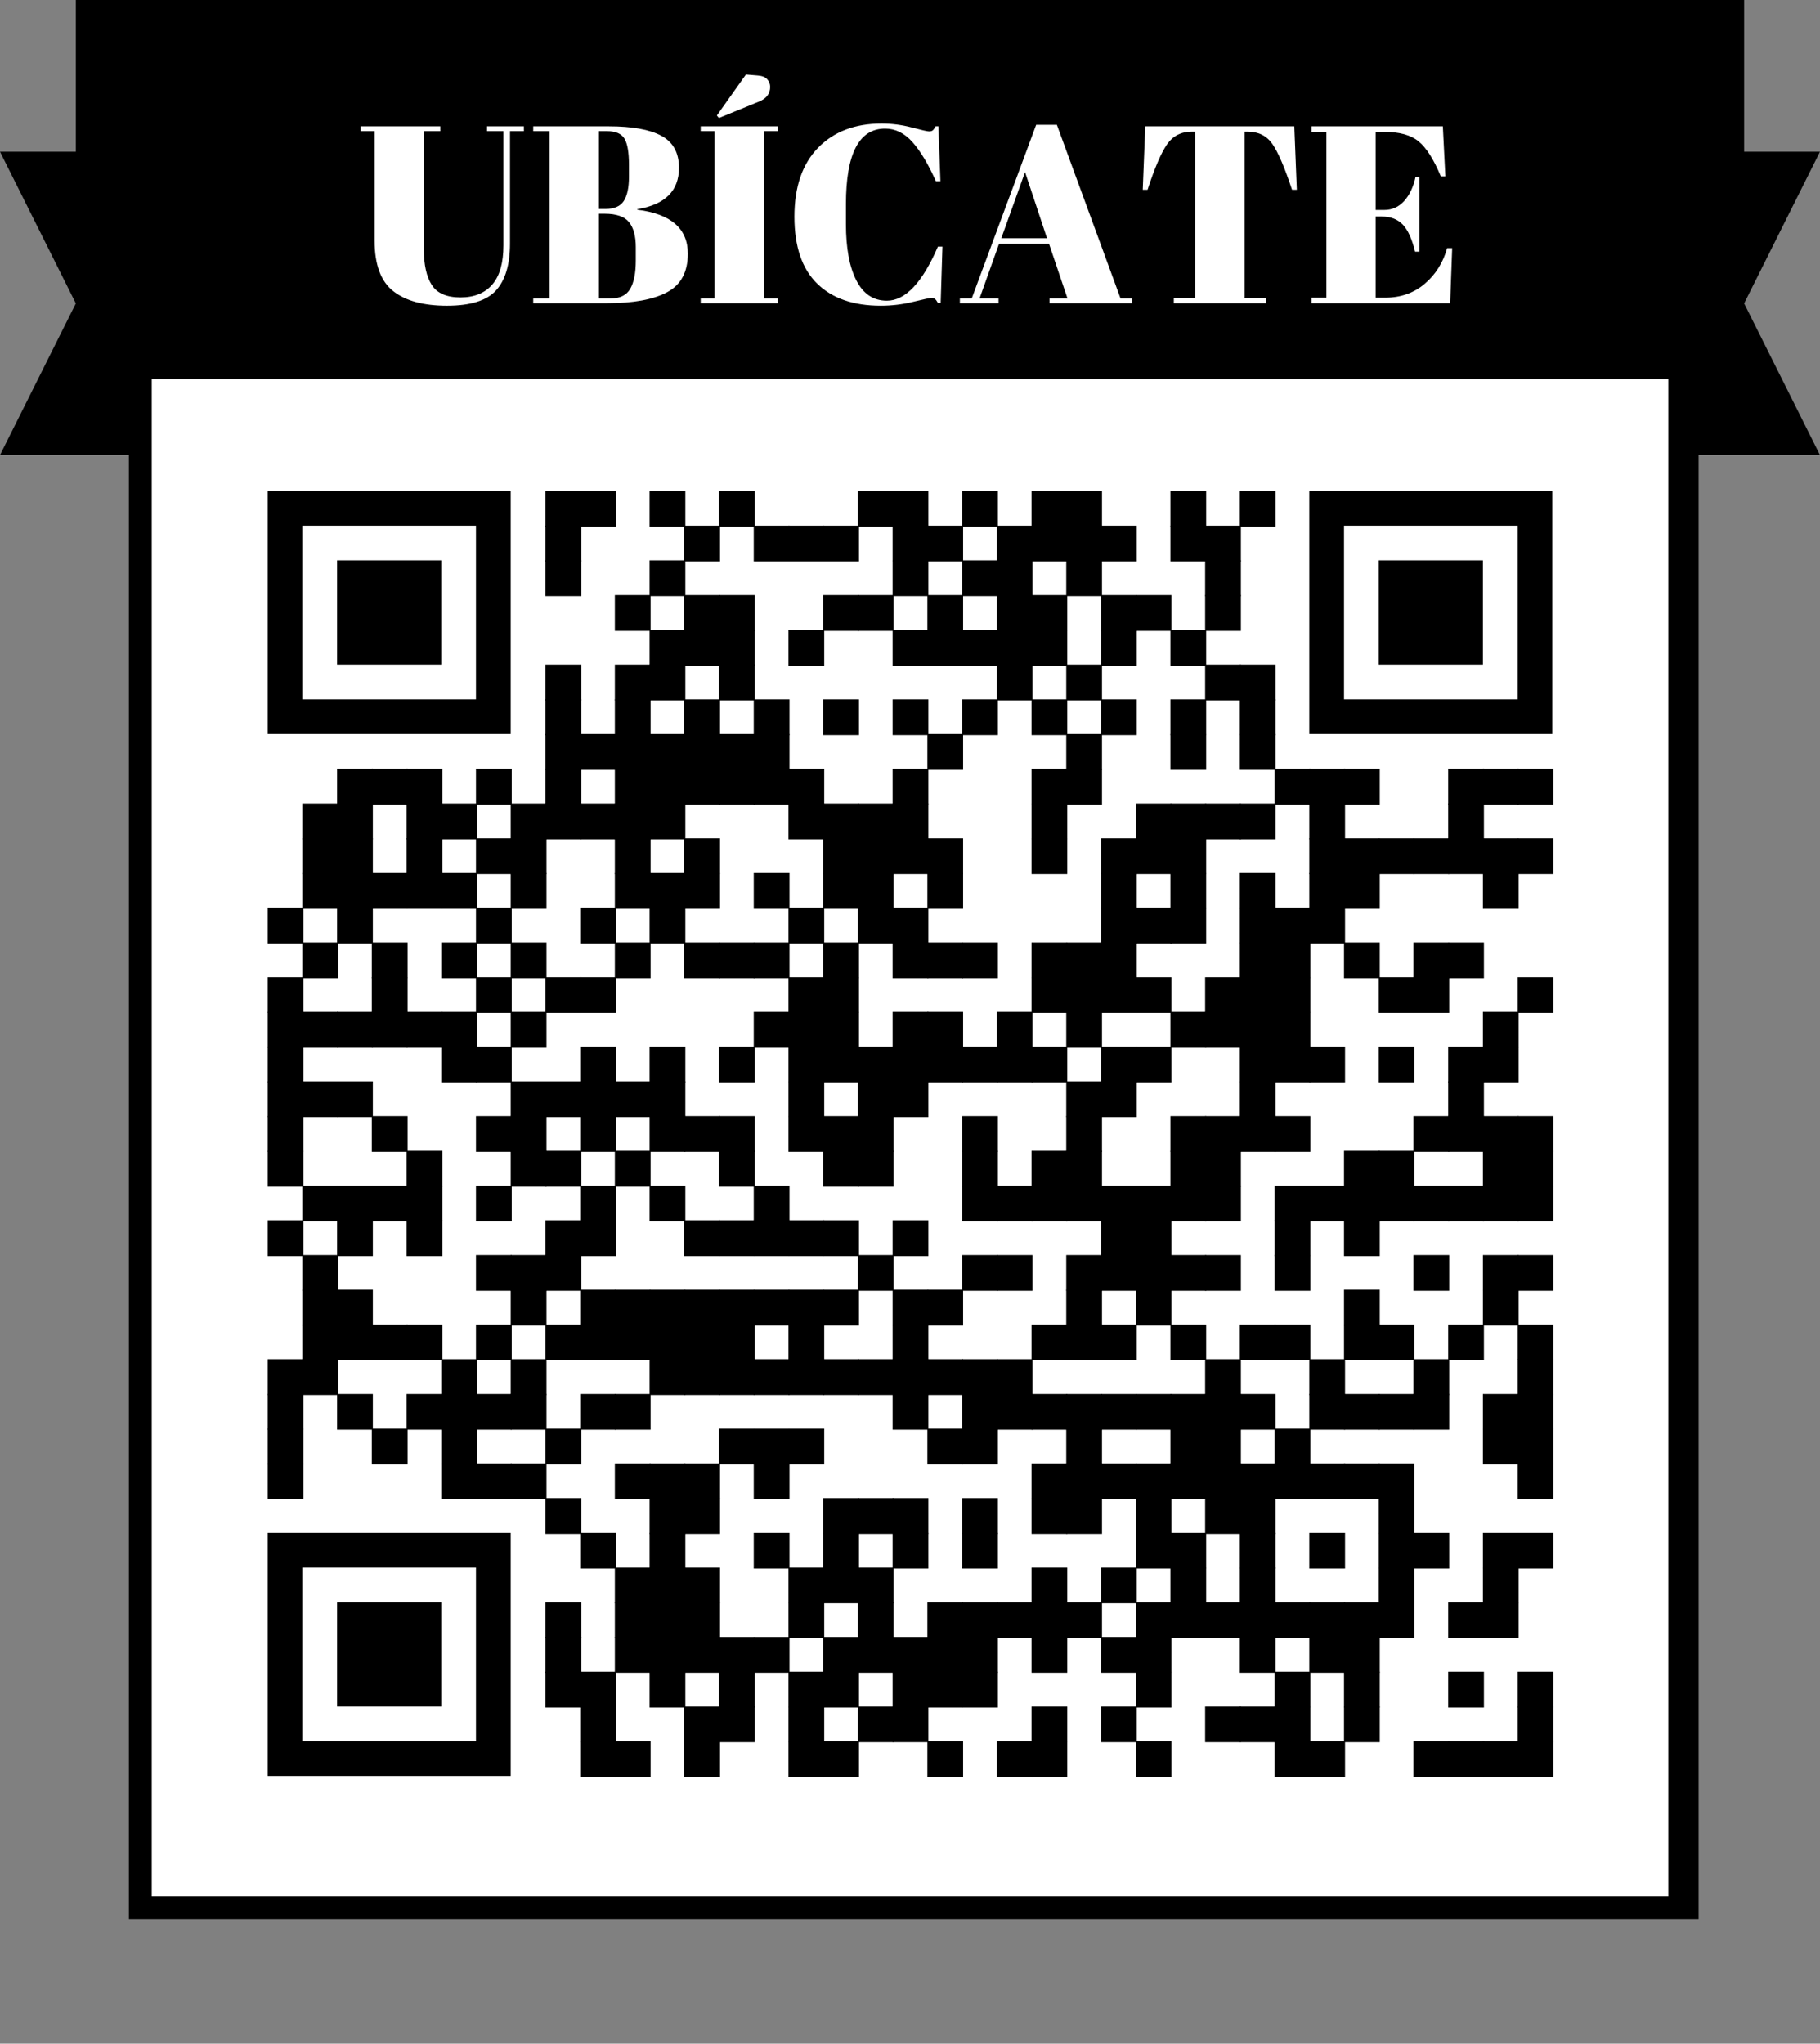 <?xml version="1.0" encoding="utf-8"?>
<svg xmlns="http://www.w3.org/2000/svg" xmlns:xlink="http://www.w3.org/1999/xlink" xml:space="preserve" width="419.333" height="470.75" viewBox="0 0 419.333 470.75"><rect x="0" y="0" width="419.333" height="470.75" fill="#808080" stroke="none"/><rect width="352.939" height="352.939" fill="#ffffff" x="34.944" y="86.361"/><g transform="scale(17.472)" fill="#000000"><path d="M0,6h1.7v19.3h20.7V6H24l-1-2l1-2h-1V0H1v2H0l1,2L0,6z M22,25H2V6V5h20v1V25z"/></g><g transform="translate(0,51.417)" fill="#000000">
<g transform="translate(125.667,61.667) scale(1.373)"><rect width="6" height="6"/></g>
<g transform="translate(133.667,61.667) scale(1.373)"><rect width="6" height="6"/></g>
<g transform="translate(149.667,61.667) scale(1.373)"><rect width="6" height="6"/></g>
<g transform="translate(165.667,61.667) scale(1.373)"><rect width="6" height="6"/></g>
<g transform="translate(197.667,61.667) scale(1.373)"><rect width="6" height="6"/></g>
<g transform="translate(205.667,61.667) scale(1.373)"><rect width="6" height="6"/></g>
<g transform="translate(221.667,61.667) scale(1.373)"><rect width="6" height="6"/></g>
<g transform="translate(237.667,61.667) scale(1.373)"><rect width="6" height="6"/></g>
<g transform="translate(245.667,61.667) scale(1.373)"><rect width="6" height="6"/></g>
<g transform="translate(269.667,61.667) scale(1.373)"><rect width="6" height="6"/></g>
<g transform="translate(285.667,61.667) scale(1.373)"><rect width="6" height="6"/></g>
<g transform="translate(125.667,69.667) scale(1.373)"><rect width="6" height="6"/></g>
<g transform="translate(157.667,69.667) scale(1.373)"><rect width="6" height="6"/></g>
<g transform="translate(173.667,69.667) scale(1.373)"><rect width="6" height="6"/></g>
<g transform="translate(181.667,69.667) scale(1.373)"><rect width="6" height="6"/></g>
<g transform="translate(189.667,69.667) scale(1.373)"><rect width="6" height="6"/></g>
<g transform="translate(205.667,69.667) scale(1.373)"><rect width="6" height="6"/></g>
<g transform="translate(213.667,69.667) scale(1.373)"><rect width="6" height="6"/></g>
<g transform="translate(229.667,69.667) scale(1.373)"><rect width="6" height="6"/></g>
<g transform="translate(237.667,69.667) scale(1.373)"><rect width="6" height="6"/></g>
<g transform="translate(245.667,69.667) scale(1.373)"><rect width="6" height="6"/></g>
<g transform="translate(253.667,69.667) scale(1.373)"><rect width="6" height="6"/></g>
<g transform="translate(269.667,69.667) scale(1.373)"><rect width="6" height="6"/></g>
<g transform="translate(277.667,69.667) scale(1.373)"><rect width="6" height="6"/></g>
<g transform="translate(125.667,77.667) scale(1.373)"><rect width="6" height="6"/></g>
<g transform="translate(149.667,77.667) scale(1.373)"><rect width="6" height="6"/></g>
<g transform="translate(205.667,77.667) scale(1.373)"><rect width="6" height="6"/></g>
<g transform="translate(221.667,77.667) scale(1.373)"><rect width="6" height="6"/></g>
<g transform="translate(229.667,77.667) scale(1.373)"><rect width="6" height="6"/></g>
<g transform="translate(245.667,77.667) scale(1.373)"><rect width="6" height="6"/></g>
<g transform="translate(277.667,77.667) scale(1.373)"><rect width="6" height="6"/></g>
<g transform="translate(141.667,85.667) scale(1.373)"><rect width="6" height="6"/></g>
<g transform="translate(157.667,85.667) scale(1.373)"><rect width="6" height="6"/></g>
<g transform="translate(165.667,85.667) scale(1.373)"><rect width="6" height="6"/></g>
<g transform="translate(189.667,85.667) scale(1.373)"><rect width="6" height="6"/></g>
<g transform="translate(197.667,85.667) scale(1.373)"><rect width="6" height="6"/></g>
<g transform="translate(213.667,85.667) scale(1.373)"><rect width="6" height="6"/></g>
<g transform="translate(229.667,85.667) scale(1.373)"><rect width="6" height="6"/></g>
<g transform="translate(237.667,85.667) scale(1.373)"><rect width="6" height="6"/></g>
<g transform="translate(253.667,85.667) scale(1.373)"><rect width="6" height="6"/></g>
<g transform="translate(261.667,85.667) scale(1.373)"><rect width="6" height="6"/></g>
<g transform="translate(277.667,85.667) scale(1.373)"><rect width="6" height="6"/></g>
<g transform="translate(149.667,93.667) scale(1.373)"><rect width="6" height="6"/></g>
<g transform="translate(157.667,93.667) scale(1.373)"><rect width="6" height="6"/></g>
<g transform="translate(165.667,93.667) scale(1.373)"><rect width="6" height="6"/></g>
<g transform="translate(181.667,93.667) scale(1.373)"><rect width="6" height="6"/></g>
<g transform="translate(205.667,93.667) scale(1.373)"><rect width="6" height="6"/></g>
<g transform="translate(213.667,93.667) scale(1.373)"><rect width="6" height="6"/></g>
<g transform="translate(221.667,93.667) scale(1.373)"><rect width="6" height="6"/></g>
<g transform="translate(229.667,93.667) scale(1.373)"><rect width="6" height="6"/></g>
<g transform="translate(237.667,93.667) scale(1.373)"><rect width="6" height="6"/></g>
<g transform="translate(253.667,93.667) scale(1.373)"><rect width="6" height="6"/></g>
<g transform="translate(269.667,93.667) scale(1.373)"><rect width="6" height="6"/></g>
<g transform="translate(125.667,101.667) scale(1.373)"><rect width="6" height="6"/></g>
<g transform="translate(141.667,101.667) scale(1.373)"><rect width="6" height="6"/></g>
<g transform="translate(149.667,101.667) scale(1.373)"><rect width="6" height="6"/></g>
<g transform="translate(165.667,101.667) scale(1.373)"><rect width="6" height="6"/></g>
<g transform="translate(229.667,101.667) scale(1.373)"><rect width="6" height="6"/></g>
<g transform="translate(245.667,101.667) scale(1.373)"><rect width="6" height="6"/></g>
<g transform="translate(277.667,101.667) scale(1.373)"><rect width="6" height="6"/></g>
<g transform="translate(285.667,101.667) scale(1.373)"><rect width="6" height="6"/></g>
<g transform="translate(125.667,109.667) scale(1.373)"><rect width="6" height="6"/></g>
<g transform="translate(141.667,109.667) scale(1.373)"><rect width="6" height="6"/></g>
<g transform="translate(157.667,109.667) scale(1.373)"><rect width="6" height="6"/></g>
<g transform="translate(173.667,109.667) scale(1.373)"><rect width="6" height="6"/></g>
<g transform="translate(189.667,109.667) scale(1.373)"><rect width="6" height="6"/></g>
<g transform="translate(205.667,109.667) scale(1.373)"><rect width="6" height="6"/></g>
<g transform="translate(221.667,109.667) scale(1.373)"><rect width="6" height="6"/></g>
<g transform="translate(237.667,109.667) scale(1.373)"><rect width="6" height="6"/></g>
<g transform="translate(253.667,109.667) scale(1.373)"><rect width="6" height="6"/></g>
<g transform="translate(269.667,109.667) scale(1.373)"><rect width="6" height="6"/></g>
<g transform="translate(285.667,109.667) scale(1.373)"><rect width="6" height="6"/></g>
<g transform="translate(125.667,117.667) scale(1.373)"><rect width="6" height="6"/></g>
<g transform="translate(133.667,117.667) scale(1.373)"><rect width="6" height="6"/></g>
<g transform="translate(141.667,117.667) scale(1.373)"><rect width="6" height="6"/></g>
<g transform="translate(149.667,117.667) scale(1.373)"><rect width="6" height="6"/></g>
<g transform="translate(157.667,117.667) scale(1.373)"><rect width="6" height="6"/></g>
<g transform="translate(165.667,117.667) scale(1.373)"><rect width="6" height="6"/></g>
<g transform="translate(173.667,117.667) scale(1.373)"><rect width="6" height="6"/></g>
<g transform="translate(213.667,117.667) scale(1.373)"><rect width="6" height="6"/></g>
<g transform="translate(245.667,117.667) scale(1.373)"><rect width="6" height="6"/></g>
<g transform="translate(269.667,117.667) scale(1.373)"><rect width="6" height="6"/></g>
<g transform="translate(285.667,117.667) scale(1.373)"><rect width="6" height="6"/></g>
<g transform="translate(77.667,125.667) scale(1.373)"><rect width="6" height="6"/></g>
<g transform="translate(85.667,125.667) scale(1.373)"><rect width="6" height="6"/></g>
<g transform="translate(93.667,125.667) scale(1.373)"><rect width="6" height="6"/></g>
<g transform="translate(109.667,125.667) scale(1.373)"><rect width="6" height="6"/></g>
<g transform="translate(125.667,125.667) scale(1.373)"><rect width="6" height="6"/></g>
<g transform="translate(141.667,125.667) scale(1.373)"><rect width="6" height="6"/></g>
<g transform="translate(149.667,125.667) scale(1.373)"><rect width="6" height="6"/></g>
<g transform="translate(157.667,125.667) scale(1.373)"><rect width="6" height="6"/></g>
<g transform="translate(165.667,125.667) scale(1.373)"><rect width="6" height="6"/></g>
<g transform="translate(173.667,125.667) scale(1.373)"><rect width="6" height="6"/></g>
<g transform="translate(181.667,125.667) scale(1.373)"><rect width="6" height="6"/></g>
<g transform="translate(205.667,125.667) scale(1.373)"><rect width="6" height="6"/></g>
<g transform="translate(237.667,125.667) scale(1.373)"><rect width="6" height="6"/></g>
<g transform="translate(245.667,125.667) scale(1.373)"><rect width="6" height="6"/></g>
<g transform="translate(293.667,125.667) scale(1.373)"><rect width="6" height="6"/></g>
<g transform="translate(301.667,125.667) scale(1.373)"><rect width="6" height="6"/></g>
<g transform="translate(309.667,125.667) scale(1.373)"><rect width="6" height="6"/></g>
<g transform="translate(333.667,125.667) scale(1.373)"><rect width="6" height="6"/></g>
<g transform="translate(341.667,125.667) scale(1.373)"><rect width="6" height="6"/></g>
<g transform="translate(349.667,125.667) scale(1.373)"><rect width="6" height="6"/></g>
<g transform="translate(69.667,133.667) scale(1.373)"><rect width="6" height="6"/></g>
<g transform="translate(77.667,133.667) scale(1.373)"><rect width="6" height="6"/></g>
<g transform="translate(93.667,133.667) scale(1.373)"><rect width="6" height="6"/></g>
<g transform="translate(101.667,133.667) scale(1.373)"><rect width="6" height="6"/></g>
<g transform="translate(117.667,133.667) scale(1.373)"><rect width="6" height="6"/></g>
<g transform="translate(125.667,133.667) scale(1.373)"><rect width="6" height="6"/></g>
<g transform="translate(133.667,133.667) scale(1.373)"><rect width="6" height="6"/></g>
<g transform="translate(141.667,133.667) scale(1.373)"><rect width="6" height="6"/></g>
<g transform="translate(149.667,133.667) scale(1.373)"><rect width="6" height="6"/></g>
<g transform="translate(181.667,133.667) scale(1.373)"><rect width="6" height="6"/></g>
<g transform="translate(189.667,133.667) scale(1.373)"><rect width="6" height="6"/></g>
<g transform="translate(197.667,133.667) scale(1.373)"><rect width="6" height="6"/></g>
<g transform="translate(205.667,133.667) scale(1.373)"><rect width="6" height="6"/></g>
<g transform="translate(237.667,133.667) scale(1.373)"><rect width="6" height="6"/></g>
<g transform="translate(261.667,133.667) scale(1.373)"><rect width="6" height="6"/></g>
<g transform="translate(269.667,133.667) scale(1.373)"><rect width="6" height="6"/></g>
<g transform="translate(277.667,133.667) scale(1.373)"><rect width="6" height="6"/></g>
<g transform="translate(285.667,133.667) scale(1.373)"><rect width="6" height="6"/></g>
<g transform="translate(301.667,133.667) scale(1.373)"><rect width="6" height="6"/></g>
<g transform="translate(333.667,133.667) scale(1.373)"><rect width="6" height="6"/></g>
<g transform="translate(69.667,141.667) scale(1.373)"><rect width="6" height="6"/></g>
<g transform="translate(77.667,141.667) scale(1.373)"><rect width="6" height="6"/></g>
<g transform="translate(93.667,141.667) scale(1.373)"><rect width="6" height="6"/></g>
<g transform="translate(109.667,141.667) scale(1.373)"><rect width="6" height="6"/></g>
<g transform="translate(117.667,141.667) scale(1.373)"><rect width="6" height="6"/></g>
<g transform="translate(141.667,141.667) scale(1.373)"><rect width="6" height="6"/></g>
<g transform="translate(157.667,141.667) scale(1.373)"><rect width="6" height="6"/></g>
<g transform="translate(189.667,141.667) scale(1.373)"><rect width="6" height="6"/></g>
<g transform="translate(197.667,141.667) scale(1.373)"><rect width="6" height="6"/></g>
<g transform="translate(205.667,141.667) scale(1.373)"><rect width="6" height="6"/></g>
<g transform="translate(213.667,141.667) scale(1.373)"><rect width="6" height="6"/></g>
<g transform="translate(237.667,141.667) scale(1.373)"><rect width="6" height="6"/></g>
<g transform="translate(253.667,141.667) scale(1.373)"><rect width="6" height="6"/></g>
<g transform="translate(261.667,141.667) scale(1.373)"><rect width="6" height="6"/></g>
<g transform="translate(269.667,141.667) scale(1.373)"><rect width="6" height="6"/></g>
<g transform="translate(301.667,141.667) scale(1.373)"><rect width="6" height="6"/></g>
<g transform="translate(309.667,141.667) scale(1.373)"><rect width="6" height="6"/></g>
<g transform="translate(317.667,141.667) scale(1.373)"><rect width="6" height="6"/></g>
<g transform="translate(325.667,141.667) scale(1.373)"><rect width="6" height="6"/></g>
<g transform="translate(333.667,141.667) scale(1.373)"><rect width="6" height="6"/></g>
<g transform="translate(341.667,141.667) scale(1.373)"><rect width="6" height="6"/></g>
<g transform="translate(349.667,141.667) scale(1.373)"><rect width="6" height="6"/></g>
<g transform="translate(69.667,149.667) scale(1.373)"><rect width="6" height="6"/></g>
<g transform="translate(77.667,149.667) scale(1.373)"><rect width="6" height="6"/></g>
<g transform="translate(85.667,149.667) scale(1.373)"><rect width="6" height="6"/></g>
<g transform="translate(93.667,149.667) scale(1.373)"><rect width="6" height="6"/></g>
<g transform="translate(101.667,149.667) scale(1.373)"><rect width="6" height="6"/></g>
<g transform="translate(117.667,149.667) scale(1.373)"><rect width="6" height="6"/></g>
<g transform="translate(141.667,149.667) scale(1.373)"><rect width="6" height="6"/></g>
<g transform="translate(149.667,149.667) scale(1.373)"><rect width="6" height="6"/></g>
<g transform="translate(157.667,149.667) scale(1.373)"><rect width="6" height="6"/></g>
<g transform="translate(173.667,149.667) scale(1.373)"><rect width="6" height="6"/></g>
<g transform="translate(189.667,149.667) scale(1.373)"><rect width="6" height="6"/></g>
<g transform="translate(197.667,149.667) scale(1.373)"><rect width="6" height="6"/></g>
<g transform="translate(213.667,149.667) scale(1.373)"><rect width="6" height="6"/></g>
<g transform="translate(253.667,149.667) scale(1.373)"><rect width="6" height="6"/></g>
<g transform="translate(269.667,149.667) scale(1.373)"><rect width="6" height="6"/></g>
<g transform="translate(285.667,149.667) scale(1.373)"><rect width="6" height="6"/></g>
<g transform="translate(301.667,149.667) scale(1.373)"><rect width="6" height="6"/></g>
<g transform="translate(309.667,149.667) scale(1.373)"><rect width="6" height="6"/></g>
<g transform="translate(341.667,149.667) scale(1.373)"><rect width="6" height="6"/></g>
<g transform="translate(61.667,157.667) scale(1.373)"><rect width="6" height="6"/></g>
<g transform="translate(77.667,157.667) scale(1.373)"><rect width="6" height="6"/></g>
<g transform="translate(109.667,157.667) scale(1.373)"><rect width="6" height="6"/></g>
<g transform="translate(133.667,157.667) scale(1.373)"><rect width="6" height="6"/></g>
<g transform="translate(149.667,157.667) scale(1.373)"><rect width="6" height="6"/></g>
<g transform="translate(181.667,157.667) scale(1.373)"><rect width="6" height="6"/></g>
<g transform="translate(197.667,157.667) scale(1.373)"><rect width="6" height="6"/></g>
<g transform="translate(205.667,157.667) scale(1.373)"><rect width="6" height="6"/></g>
<g transform="translate(253.667,157.667) scale(1.373)"><rect width="6" height="6"/></g>
<g transform="translate(261.667,157.667) scale(1.373)"><rect width="6" height="6"/></g>
<g transform="translate(269.667,157.667) scale(1.373)"><rect width="6" height="6"/></g>
<g transform="translate(285.667,157.667) scale(1.373)"><rect width="6" height="6"/></g>
<g transform="translate(293.667,157.667) scale(1.373)"><rect width="6" height="6"/></g>
<g transform="translate(301.667,157.667) scale(1.373)"><rect width="6" height="6"/></g>
<g transform="translate(69.667,165.667) scale(1.373)"><rect width="6" height="6"/></g>
<g transform="translate(85.667,165.667) scale(1.373)"><rect width="6" height="6"/></g>
<g transform="translate(101.667,165.667) scale(1.373)"><rect width="6" height="6"/></g>
<g transform="translate(117.667,165.667) scale(1.373)"><rect width="6" height="6"/></g>
<g transform="translate(141.667,165.667) scale(1.373)"><rect width="6" height="6"/></g>
<g transform="translate(157.667,165.667) scale(1.373)"><rect width="6" height="6"/></g>
<g transform="translate(165.667,165.667) scale(1.373)"><rect width="6" height="6"/></g>
<g transform="translate(173.667,165.667) scale(1.373)"><rect width="6" height="6"/></g>
<g transform="translate(189.667,165.667) scale(1.373)"><rect width="6" height="6"/></g>
<g transform="translate(205.667,165.667) scale(1.373)"><rect width="6" height="6"/></g>
<g transform="translate(213.667,165.667) scale(1.373)"><rect width="6" height="6"/></g>
<g transform="translate(221.667,165.667) scale(1.373)"><rect width="6" height="6"/></g>
<g transform="translate(237.667,165.667) scale(1.373)"><rect width="6" height="6"/></g>
<g transform="translate(245.667,165.667) scale(1.373)"><rect width="6" height="6"/></g>
<g transform="translate(253.667,165.667) scale(1.373)"><rect width="6" height="6"/></g>
<g transform="translate(285.667,165.667) scale(1.373)"><rect width="6" height="6"/></g>
<g transform="translate(293.667,165.667) scale(1.373)"><rect width="6" height="6"/></g>
<g transform="translate(309.667,165.667) scale(1.373)"><rect width="6" height="6"/></g>
<g transform="translate(325.667,165.667) scale(1.373)"><rect width="6" height="6"/></g>
<g transform="translate(333.667,165.667) scale(1.373)"><rect width="6" height="6"/></g>
<g transform="translate(61.667,173.667) scale(1.373)"><rect width="6" height="6"/></g>
<g transform="translate(85.667,173.667) scale(1.373)"><rect width="6" height="6"/></g>
<g transform="translate(109.667,173.667) scale(1.373)"><rect width="6" height="6"/></g>
<g transform="translate(125.667,173.667) scale(1.373)"><rect width="6" height="6"/></g>
<g transform="translate(133.667,173.667) scale(1.373)"><rect width="6" height="6"/></g>
<g transform="translate(181.667,173.667) scale(1.373)"><rect width="6" height="6"/></g>
<g transform="translate(189.667,173.667) scale(1.373)"><rect width="6" height="6"/></g>
<g transform="translate(237.667,173.667) scale(1.373)"><rect width="6" height="6"/></g>
<g transform="translate(245.667,173.667) scale(1.373)"><rect width="6" height="6"/></g>
<g transform="translate(253.667,173.667) scale(1.373)"><rect width="6" height="6"/></g>
<g transform="translate(261.667,173.667) scale(1.373)"><rect width="6" height="6"/></g>
<g transform="translate(277.667,173.667) scale(1.373)"><rect width="6" height="6"/></g>
<g transform="translate(285.667,173.667) scale(1.373)"><rect width="6" height="6"/></g>
<g transform="translate(293.667,173.667) scale(1.373)"><rect width="6" height="6"/></g>
<g transform="translate(317.667,173.667) scale(1.373)"><rect width="6" height="6"/></g>
<g transform="translate(325.667,173.667) scale(1.373)"><rect width="6" height="6"/></g>
<g transform="translate(349.667,173.667) scale(1.373)"><rect width="6" height="6"/></g>
<g transform="translate(61.667,181.667) scale(1.373)"><rect width="6" height="6"/></g>
<g transform="translate(69.667,181.667) scale(1.373)"><rect width="6" height="6"/></g>
<g transform="translate(77.667,181.667) scale(1.373)"><rect width="6" height="6"/></g>
<g transform="translate(85.667,181.667) scale(1.373)"><rect width="6" height="6"/></g>
<g transform="translate(93.667,181.667) scale(1.373)"><rect width="6" height="6"/></g>
<g transform="translate(101.667,181.667) scale(1.373)"><rect width="6" height="6"/></g>
<g transform="translate(117.667,181.667) scale(1.373)"><rect width="6" height="6"/></g>
<g transform="translate(173.667,181.667) scale(1.373)"><rect width="6" height="6"/></g>
<g transform="translate(181.667,181.667) scale(1.373)"><rect width="6" height="6"/></g>
<g transform="translate(189.667,181.667) scale(1.373)"><rect width="6" height="6"/></g>
<g transform="translate(205.667,181.667) scale(1.373)"><rect width="6" height="6"/></g>
<g transform="translate(213.667,181.667) scale(1.373)"><rect width="6" height="6"/></g>
<g transform="translate(229.667,181.667) scale(1.373)"><rect width="6" height="6"/></g>
<g transform="translate(245.667,181.667) scale(1.373)"><rect width="6" height="6"/></g>
<g transform="translate(269.667,181.667) scale(1.373)"><rect width="6" height="6"/></g>
<g transform="translate(277.667,181.667) scale(1.373)"><rect width="6" height="6"/></g>
<g transform="translate(285.667,181.667) scale(1.373)"><rect width="6" height="6"/></g>
<g transform="translate(293.667,181.667) scale(1.373)"><rect width="6" height="6"/></g>
<g transform="translate(341.667,181.667) scale(1.373)"><rect width="6" height="6"/></g>
<g transform="translate(61.667,189.667) scale(1.373)"><rect width="6" height="6"/></g>
<g transform="translate(101.667,189.667) scale(1.373)"><rect width="6" height="6"/></g>
<g transform="translate(109.667,189.667) scale(1.373)"><rect width="6" height="6"/></g>
<g transform="translate(133.667,189.667) scale(1.373)"><rect width="6" height="6"/></g>
<g transform="translate(149.667,189.667) scale(1.373)"><rect width="6" height="6"/></g>
<g transform="translate(165.667,189.667) scale(1.373)"><rect width="6" height="6"/></g>
<g transform="translate(181.667,189.667) scale(1.373)"><rect width="6" height="6"/></g>
<g transform="translate(189.667,189.667) scale(1.373)"><rect width="6" height="6"/></g>
<g transform="translate(197.667,189.667) scale(1.373)"><rect width="6" height="6"/></g>
<g transform="translate(205.667,189.667) scale(1.373)"><rect width="6" height="6"/></g>
<g transform="translate(213.667,189.667) scale(1.373)"><rect width="6" height="6"/></g>
<g transform="translate(221.667,189.667) scale(1.373)"><rect width="6" height="6"/></g>
<g transform="translate(229.667,189.667) scale(1.373)"><rect width="6" height="6"/></g>
<g transform="translate(237.667,189.667) scale(1.373)"><rect width="6" height="6"/></g>
<g transform="translate(253.667,189.667) scale(1.373)"><rect width="6" height="6"/></g>
<g transform="translate(261.667,189.667) scale(1.373)"><rect width="6" height="6"/></g>
<g transform="translate(285.667,189.667) scale(1.373)"><rect width="6" height="6"/></g>
<g transform="translate(293.667,189.667) scale(1.373)"><rect width="6" height="6"/></g>
<g transform="translate(301.667,189.667) scale(1.373)"><rect width="6" height="6"/></g>
<g transform="translate(317.667,189.667) scale(1.373)"><rect width="6" height="6"/></g>
<g transform="translate(333.667,189.667) scale(1.373)"><rect width="6" height="6"/></g>
<g transform="translate(341.667,189.667) scale(1.373)"><rect width="6" height="6"/></g>
<g transform="translate(61.667,197.667) scale(1.373)"><rect width="6" height="6"/></g>
<g transform="translate(69.667,197.667) scale(1.373)"><rect width="6" height="6"/></g>
<g transform="translate(77.667,197.667) scale(1.373)"><rect width="6" height="6"/></g>
<g transform="translate(117.667,197.667) scale(1.373)"><rect width="6" height="6"/></g>
<g transform="translate(125.667,197.667) scale(1.373)"><rect width="6" height="6"/></g>
<g transform="translate(133.667,197.667) scale(1.373)"><rect width="6" height="6"/></g>
<g transform="translate(141.667,197.667) scale(1.373)"><rect width="6" height="6"/></g>
<g transform="translate(149.667,197.667) scale(1.373)"><rect width="6" height="6"/></g>
<g transform="translate(181.667,197.667) scale(1.373)"><rect width="6" height="6"/></g>
<g transform="translate(197.667,197.667) scale(1.373)"><rect width="6" height="6"/></g>
<g transform="translate(205.667,197.667) scale(1.373)"><rect width="6" height="6"/></g>
<g transform="translate(245.667,197.667) scale(1.373)"><rect width="6" height="6"/></g>
<g transform="translate(253.667,197.667) scale(1.373)"><rect width="6" height="6"/></g>
<g transform="translate(285.667,197.667) scale(1.373)"><rect width="6" height="6"/></g>
<g transform="translate(333.667,197.667) scale(1.373)"><rect width="6" height="6"/></g>
<g transform="translate(61.667,205.667) scale(1.373)"><rect width="6" height="6"/></g>
<g transform="translate(85.667,205.667) scale(1.373)"><rect width="6" height="6"/></g>
<g transform="translate(109.667,205.667) scale(1.373)"><rect width="6" height="6"/></g>
<g transform="translate(117.667,205.667) scale(1.373)"><rect width="6" height="6"/></g>
<g transform="translate(133.667,205.667) scale(1.373)"><rect width="6" height="6"/></g>
<g transform="translate(149.667,205.667) scale(1.373)"><rect width="6" height="6"/></g>
<g transform="translate(157.667,205.667) scale(1.373)"><rect width="6" height="6"/></g>
<g transform="translate(165.667,205.667) scale(1.373)"><rect width="6" height="6"/></g>
<g transform="translate(181.667,205.667) scale(1.373)"><rect width="6" height="6"/></g>
<g transform="translate(189.667,205.667) scale(1.373)"><rect width="6" height="6"/></g>
<g transform="translate(197.667,205.667) scale(1.373)"><rect width="6" height="6"/></g>
<g transform="translate(221.667,205.667) scale(1.373)"><rect width="6" height="6"/></g>
<g transform="translate(245.667,205.667) scale(1.373)"><rect width="6" height="6"/></g>
<g transform="translate(269.667,205.667) scale(1.373)"><rect width="6" height="6"/></g>
<g transform="translate(277.667,205.667) scale(1.373)"><rect width="6" height="6"/></g>
<g transform="translate(285.667,205.667) scale(1.373)"><rect width="6" height="6"/></g>
<g transform="translate(293.667,205.667) scale(1.373)"><rect width="6" height="6"/></g>
<g transform="translate(325.667,205.667) scale(1.373)"><rect width="6" height="6"/></g>
<g transform="translate(333.667,205.667) scale(1.373)"><rect width="6" height="6"/></g>
<g transform="translate(341.667,205.667) scale(1.373)"><rect width="6" height="6"/></g>
<g transform="translate(349.667,205.667) scale(1.373)"><rect width="6" height="6"/></g>
<g transform="translate(61.667,213.667) scale(1.373)"><rect width="6" height="6"/></g>
<g transform="translate(93.667,213.667) scale(1.373)"><rect width="6" height="6"/></g>
<g transform="translate(117.667,213.667) scale(1.373)"><rect width="6" height="6"/></g>
<g transform="translate(125.667,213.667) scale(1.373)"><rect width="6" height="6"/></g>
<g transform="translate(141.667,213.667) scale(1.373)"><rect width="6" height="6"/></g>
<g transform="translate(165.667,213.667) scale(1.373)"><rect width="6" height="6"/></g>
<g transform="translate(189.667,213.667) scale(1.373)"><rect width="6" height="6"/></g>
<g transform="translate(197.667,213.667) scale(1.373)"><rect width="6" height="6"/></g>
<g transform="translate(221.667,213.667) scale(1.373)"><rect width="6" height="6"/></g>
<g transform="translate(237.667,213.667) scale(1.373)"><rect width="6" height="6"/></g>
<g transform="translate(245.667,213.667) scale(1.373)"><rect width="6" height="6"/></g>
<g transform="translate(269.667,213.667) scale(1.373)"><rect width="6" height="6"/></g>
<g transform="translate(277.667,213.667) scale(1.373)"><rect width="6" height="6"/></g>
<g transform="translate(309.667,213.667) scale(1.373)"><rect width="6" height="6"/></g>
<g transform="translate(317.667,213.667) scale(1.373)"><rect width="6" height="6"/></g>
<g transform="translate(341.667,213.667) scale(1.373)"><rect width="6" height="6"/></g>
<g transform="translate(349.667,213.667) scale(1.373)"><rect width="6" height="6"/></g>
<g transform="translate(69.667,221.667) scale(1.373)"><rect width="6" height="6"/></g>
<g transform="translate(77.667,221.667) scale(1.373)"><rect width="6" height="6"/></g>
<g transform="translate(85.667,221.667) scale(1.373)"><rect width="6" height="6"/></g>
<g transform="translate(93.667,221.667) scale(1.373)"><rect width="6" height="6"/></g>
<g transform="translate(109.667,221.667) scale(1.373)"><rect width="6" height="6"/></g>
<g transform="translate(133.667,221.667) scale(1.373)"><rect width="6" height="6"/></g>
<g transform="translate(149.667,221.667) scale(1.373)"><rect width="6" height="6"/></g>
<g transform="translate(173.667,221.667) scale(1.373)"><rect width="6" height="6"/></g>
<g transform="translate(221.667,221.667) scale(1.373)"><rect width="6" height="6"/></g>
<g transform="translate(229.667,221.667) scale(1.373)"><rect width="6" height="6"/></g>
<g transform="translate(237.667,221.667) scale(1.373)"><rect width="6" height="6"/></g>
<g transform="translate(245.667,221.667) scale(1.373)"><rect width="6" height="6"/></g>
<g transform="translate(253.667,221.667) scale(1.373)"><rect width="6" height="6"/></g>
<g transform="translate(261.667,221.667) scale(1.373)"><rect width="6" height="6"/></g>
<g transform="translate(269.667,221.667) scale(1.373)"><rect width="6" height="6"/></g>
<g transform="translate(277.667,221.667) scale(1.373)"><rect width="6" height="6"/></g>
<g transform="translate(293.667,221.667) scale(1.373)"><rect width="6" height="6"/></g>
<g transform="translate(301.667,221.667) scale(1.373)"><rect width="6" height="6"/></g>
<g transform="translate(309.667,221.667) scale(1.373)"><rect width="6" height="6"/></g>
<g transform="translate(317.667,221.667) scale(1.373)"><rect width="6" height="6"/></g>
<g transform="translate(325.667,221.667) scale(1.373)"><rect width="6" height="6"/></g>
<g transform="translate(333.667,221.667) scale(1.373)"><rect width="6" height="6"/></g>
<g transform="translate(341.667,221.667) scale(1.373)"><rect width="6" height="6"/></g>
<g transform="translate(349.667,221.667) scale(1.373)"><rect width="6" height="6"/></g>
<g transform="translate(61.667,229.667) scale(1.373)"><rect width="6" height="6"/></g>
<g transform="translate(77.667,229.667) scale(1.373)"><rect width="6" height="6"/></g>
<g transform="translate(93.667,229.667) scale(1.373)"><rect width="6" height="6"/></g>
<g transform="translate(125.667,229.667) scale(1.373)"><rect width="6" height="6"/></g>
<g transform="translate(133.667,229.667) scale(1.373)"><rect width="6" height="6"/></g>
<g transform="translate(157.667,229.667) scale(1.373)"><rect width="6" height="6"/></g>
<g transform="translate(165.667,229.667) scale(1.373)"><rect width="6" height="6"/></g>
<g transform="translate(173.667,229.667) scale(1.373)"><rect width="6" height="6"/></g>
<g transform="translate(181.667,229.667) scale(1.373)"><rect width="6" height="6"/></g>
<g transform="translate(189.667,229.667) scale(1.373)"><rect width="6" height="6"/></g>
<g transform="translate(205.667,229.667) scale(1.373)"><rect width="6" height="6"/></g>
<g transform="translate(253.667,229.667) scale(1.373)"><rect width="6" height="6"/></g>
<g transform="translate(261.667,229.667) scale(1.373)"><rect width="6" height="6"/></g>
<g transform="translate(293.667,229.667) scale(1.373)"><rect width="6" height="6"/></g>
<g transform="translate(309.667,229.667) scale(1.373)"><rect width="6" height="6"/></g>
<g transform="translate(69.667,237.667) scale(1.373)"><rect width="6" height="6"/></g>
<g transform="translate(109.667,237.667) scale(1.373)"><rect width="6" height="6"/></g>
<g transform="translate(117.667,237.667) scale(1.373)"><rect width="6" height="6"/></g>
<g transform="translate(125.667,237.667) scale(1.373)"><rect width="6" height="6"/></g>
<g transform="translate(197.667,237.667) scale(1.373)"><rect width="6" height="6"/></g>
<g transform="translate(221.667,237.667) scale(1.373)"><rect width="6" height="6"/></g>
<g transform="translate(229.667,237.667) scale(1.373)"><rect width="6" height="6"/></g>
<g transform="translate(245.667,237.667) scale(1.373)"><rect width="6" height="6"/></g>
<g transform="translate(253.667,237.667) scale(1.373)"><rect width="6" height="6"/></g>
<g transform="translate(261.667,237.667) scale(1.373)"><rect width="6" height="6"/></g>
<g transform="translate(269.667,237.667) scale(1.373)"><rect width="6" height="6"/></g>
<g transform="translate(277.667,237.667) scale(1.373)"><rect width="6" height="6"/></g>
<g transform="translate(293.667,237.667) scale(1.373)"><rect width="6" height="6"/></g>
<g transform="translate(325.667,237.667) scale(1.373)"><rect width="6" height="6"/></g>
<g transform="translate(341.667,237.667) scale(1.373)"><rect width="6" height="6"/></g>
<g transform="translate(349.667,237.667) scale(1.373)"><rect width="6" height="6"/></g>
<g transform="translate(69.667,245.667) scale(1.373)"><rect width="6" height="6"/></g>
<g transform="translate(77.667,245.667) scale(1.373)"><rect width="6" height="6"/></g>
<g transform="translate(117.667,245.667) scale(1.373)"><rect width="6" height="6"/></g>
<g transform="translate(133.667,245.667) scale(1.373)"><rect width="6" height="6"/></g>
<g transform="translate(141.667,245.667) scale(1.373)"><rect width="6" height="6"/></g>
<g transform="translate(149.667,245.667) scale(1.373)"><rect width="6" height="6"/></g>
<g transform="translate(157.667,245.667) scale(1.373)"><rect width="6" height="6"/></g>
<g transform="translate(165.667,245.667) scale(1.373)"><rect width="6" height="6"/></g>
<g transform="translate(173.667,245.667) scale(1.373)"><rect width="6" height="6"/></g>
<g transform="translate(181.667,245.667) scale(1.373)"><rect width="6" height="6"/></g>
<g transform="translate(189.667,245.667) scale(1.373)"><rect width="6" height="6"/></g>
<g transform="translate(205.667,245.667) scale(1.373)"><rect width="6" height="6"/></g>
<g transform="translate(213.667,245.667) scale(1.373)"><rect width="6" height="6"/></g>
<g transform="translate(245.667,245.667) scale(1.373)"><rect width="6" height="6"/></g>
<g transform="translate(261.667,245.667) scale(1.373)"><rect width="6" height="6"/></g>
<g transform="translate(309.667,245.667) scale(1.373)"><rect width="6" height="6"/></g>
<g transform="translate(341.667,245.667) scale(1.373)"><rect width="6" height="6"/></g>
<g transform="translate(69.667,253.667) scale(1.373)"><rect width="6" height="6"/></g>
<g transform="translate(77.667,253.667) scale(1.373)"><rect width="6" height="6"/></g>
<g transform="translate(85.667,253.667) scale(1.373)"><rect width="6" height="6"/></g>
<g transform="translate(93.667,253.667) scale(1.373)"><rect width="6" height="6"/></g>
<g transform="translate(109.667,253.667) scale(1.373)"><rect width="6" height="6"/></g>
<g transform="translate(125.667,253.667) scale(1.373)"><rect width="6" height="6"/></g>
<g transform="translate(133.667,253.667) scale(1.373)"><rect width="6" height="6"/></g>
<g transform="translate(141.667,253.667) scale(1.373)"><rect width="6" height="6"/></g>
<g transform="translate(149.667,253.667) scale(1.373)"><rect width="6" height="6"/></g>
<g transform="translate(157.667,253.667) scale(1.373)"><rect width="6" height="6"/></g>
<g transform="translate(165.667,253.667) scale(1.373)"><rect width="6" height="6"/></g>
<g transform="translate(181.667,253.667) scale(1.373)"><rect width="6" height="6"/></g>
<g transform="translate(205.667,253.667) scale(1.373)"><rect width="6" height="6"/></g>
<g transform="translate(237.667,253.667) scale(1.373)"><rect width="6" height="6"/></g>
<g transform="translate(245.667,253.667) scale(1.373)"><rect width="6" height="6"/></g>
<g transform="translate(253.667,253.667) scale(1.373)"><rect width="6" height="6"/></g>
<g transform="translate(269.667,253.667) scale(1.373)"><rect width="6" height="6"/></g>
<g transform="translate(285.667,253.667) scale(1.373)"><rect width="6" height="6"/></g>
<g transform="translate(293.667,253.667) scale(1.373)"><rect width="6" height="6"/></g>
<g transform="translate(309.667,253.667) scale(1.373)"><rect width="6" height="6"/></g>
<g transform="translate(317.667,253.667) scale(1.373)"><rect width="6" height="6"/></g>
<g transform="translate(333.667,253.667) scale(1.373)"><rect width="6" height="6"/></g>
<g transform="translate(349.667,253.667) scale(1.373)"><rect width="6" height="6"/></g>
<g transform="translate(61.667,261.667) scale(1.373)"><rect width="6" height="6"/></g>
<g transform="translate(69.667,261.667) scale(1.373)"><rect width="6" height="6"/></g>
<g transform="translate(101.667,261.667) scale(1.373)"><rect width="6" height="6"/></g>
<g transform="translate(117.667,261.667) scale(1.373)"><rect width="6" height="6"/></g>
<g transform="translate(149.667,261.667) scale(1.373)"><rect width="6" height="6"/></g>
<g transform="translate(157.667,261.667) scale(1.373)"><rect width="6" height="6"/></g>
<g transform="translate(165.667,261.667) scale(1.373)"><rect width="6" height="6"/></g>
<g transform="translate(173.667,261.667) scale(1.373)"><rect width="6" height="6"/></g>
<g transform="translate(181.667,261.667) scale(1.373)"><rect width="6" height="6"/></g>
<g transform="translate(189.667,261.667) scale(1.373)"><rect width="6" height="6"/></g>
<g transform="translate(197.667,261.667) scale(1.373)"><rect width="6" height="6"/></g>
<g transform="translate(205.667,261.667) scale(1.373)"><rect width="6" height="6"/></g>
<g transform="translate(213.667,261.667) scale(1.373)"><rect width="6" height="6"/></g>
<g transform="translate(221.667,261.667) scale(1.373)"><rect width="6" height="6"/></g>
<g transform="translate(229.667,261.667) scale(1.373)"><rect width="6" height="6"/></g>
<g transform="translate(277.667,261.667) scale(1.373)"><rect width="6" height="6"/></g>
<g transform="translate(301.667,261.667) scale(1.373)"><rect width="6" height="6"/></g>
<g transform="translate(325.667,261.667) scale(1.373)"><rect width="6" height="6"/></g>
<g transform="translate(349.667,261.667) scale(1.373)"><rect width="6" height="6"/></g>
<g transform="translate(61.667,269.667) scale(1.373)"><rect width="6" height="6"/></g>
<g transform="translate(77.667,269.667) scale(1.373)"><rect width="6" height="6"/></g>
<g transform="translate(93.667,269.667) scale(1.373)"><rect width="6" height="6"/></g>
<g transform="translate(101.667,269.667) scale(1.373)"><rect width="6" height="6"/></g>
<g transform="translate(109.667,269.667) scale(1.373)"><rect width="6" height="6"/></g>
<g transform="translate(117.667,269.667) scale(1.373)"><rect width="6" height="6"/></g>
<g transform="translate(133.667,269.667) scale(1.373)"><rect width="6" height="6"/></g>
<g transform="translate(141.667,269.667) scale(1.373)"><rect width="6" height="6"/></g>
<g transform="translate(205.667,269.667) scale(1.373)"><rect width="6" height="6"/></g>
<g transform="translate(221.667,269.667) scale(1.373)"><rect width="6" height="6"/></g>
<g transform="translate(229.667,269.667) scale(1.373)"><rect width="6" height="6"/></g>
<g transform="translate(237.667,269.667) scale(1.373)"><rect width="6" height="6"/></g>
<g transform="translate(245.667,269.667) scale(1.373)"><rect width="6" height="6"/></g>
<g transform="translate(253.667,269.667) scale(1.373)"><rect width="6" height="6"/></g>
<g transform="translate(261.667,269.667) scale(1.373)"><rect width="6" height="6"/></g>
<g transform="translate(269.667,269.667) scale(1.373)"><rect width="6" height="6"/></g>
<g transform="translate(277.667,269.667) scale(1.373)"><rect width="6" height="6"/></g>
<g transform="translate(285.667,269.667) scale(1.373)"><rect width="6" height="6"/></g>
<g transform="translate(301.667,269.667) scale(1.373)"><rect width="6" height="6"/></g>
<g transform="translate(309.667,269.667) scale(1.373)"><rect width="6" height="6"/></g>
<g transform="translate(317.667,269.667) scale(1.373)"><rect width="6" height="6"/></g>
<g transform="translate(325.667,269.667) scale(1.373)"><rect width="6" height="6"/></g>
<g transform="translate(341.667,269.667) scale(1.373)"><rect width="6" height="6"/></g>
<g transform="translate(349.667,269.667) scale(1.373)"><rect width="6" height="6"/></g>
<g transform="translate(61.667,277.667) scale(1.373)"><rect width="6" height="6"/></g>
<g transform="translate(85.667,277.667) scale(1.373)"><rect width="6" height="6"/></g>
<g transform="translate(101.667,277.667) scale(1.373)"><rect width="6" height="6"/></g>
<g transform="translate(125.667,277.667) scale(1.373)"><rect width="6" height="6"/></g>
<g transform="translate(165.667,277.667) scale(1.373)"><rect width="6" height="6"/></g>
<g transform="translate(173.667,277.667) scale(1.373)"><rect width="6" height="6"/></g>
<g transform="translate(181.667,277.667) scale(1.373)"><rect width="6" height="6"/></g>
<g transform="translate(213.667,277.667) scale(1.373)"><rect width="6" height="6"/></g>
<g transform="translate(221.667,277.667) scale(1.373)"><rect width="6" height="6"/></g>
<g transform="translate(245.667,277.667) scale(1.373)"><rect width="6" height="6"/></g>
<g transform="translate(269.667,277.667) scale(1.373)"><rect width="6" height="6"/></g>
<g transform="translate(277.667,277.667) scale(1.373)"><rect width="6" height="6"/></g>
<g transform="translate(293.667,277.667) scale(1.373)"><rect width="6" height="6"/></g>
<g transform="translate(341.667,277.667) scale(1.373)"><rect width="6" height="6"/></g>
<g transform="translate(349.667,277.667) scale(1.373)"><rect width="6" height="6"/></g>
<g transform="translate(61.667,285.667) scale(1.373)"><rect width="6" height="6"/></g>
<g transform="translate(101.667,285.667) scale(1.373)"><rect width="6" height="6"/></g>
<g transform="translate(109.667,285.667) scale(1.373)"><rect width="6" height="6"/></g>
<g transform="translate(117.667,285.667) scale(1.373)"><rect width="6" height="6"/></g>
<g transform="translate(141.667,285.667) scale(1.373)"><rect width="6" height="6"/></g>
<g transform="translate(149.667,285.667) scale(1.373)"><rect width="6" height="6"/></g>
<g transform="translate(157.667,285.667) scale(1.373)"><rect width="6" height="6"/></g>
<g transform="translate(173.667,285.667) scale(1.373)"><rect width="6" height="6"/></g>
<g transform="translate(237.667,285.667) scale(1.373)"><rect width="6" height="6"/></g>
<g transform="translate(245.667,285.667) scale(1.373)"><rect width="6" height="6"/></g>
<g transform="translate(253.667,285.667) scale(1.373)"><rect width="6" height="6"/></g>
<g transform="translate(261.667,285.667) scale(1.373)"><rect width="6" height="6"/></g>
<g transform="translate(269.667,285.667) scale(1.373)"><rect width="6" height="6"/></g>
<g transform="translate(277.667,285.667) scale(1.373)"><rect width="6" height="6"/></g>
<g transform="translate(285.667,285.667) scale(1.373)"><rect width="6" height="6"/></g>
<g transform="translate(293.667,285.667) scale(1.373)"><rect width="6" height="6"/></g>
<g transform="translate(301.667,285.667) scale(1.373)"><rect width="6" height="6"/></g>
<g transform="translate(309.667,285.667) scale(1.373)"><rect width="6" height="6"/></g>
<g transform="translate(317.667,285.667) scale(1.373)"><rect width="6" height="6"/></g>
<g transform="translate(349.667,285.667) scale(1.373)"><rect width="6" height="6"/></g>
<g transform="translate(125.667,293.667) scale(1.373)"><rect width="6" height="6"/></g>
<g transform="translate(149.667,293.667) scale(1.373)"><rect width="6" height="6"/></g>
<g transform="translate(157.667,293.667) scale(1.373)"><rect width="6" height="6"/></g>
<g transform="translate(189.667,293.667) scale(1.373)"><rect width="6" height="6"/></g>
<g transform="translate(197.667,293.667) scale(1.373)"><rect width="6" height="6"/></g>
<g transform="translate(205.667,293.667) scale(1.373)"><rect width="6" height="6"/></g>
<g transform="translate(221.667,293.667) scale(1.373)"><rect width="6" height="6"/></g>
<g transform="translate(237.667,293.667) scale(1.373)"><rect width="6" height="6"/></g>
<g transform="translate(245.667,293.667) scale(1.373)"><rect width="6" height="6"/></g>
<g transform="translate(261.667,293.667) scale(1.373)"><rect width="6" height="6"/></g>
<g transform="translate(277.667,293.667) scale(1.373)"><rect width="6" height="6"/></g>
<g transform="translate(285.667,293.667) scale(1.373)"><rect width="6" height="6"/></g>
<g transform="translate(317.667,293.667) scale(1.373)"><rect width="6" height="6"/></g>
<g transform="translate(133.667,301.667) scale(1.373)"><rect width="6" height="6"/></g>
<g transform="translate(149.667,301.667) scale(1.373)"><rect width="6" height="6"/></g>
<g transform="translate(173.667,301.667) scale(1.373)"><rect width="6" height="6"/></g>
<g transform="translate(189.667,301.667) scale(1.373)"><rect width="6" height="6"/></g>
<g transform="translate(205.667,301.667) scale(1.373)"><rect width="6" height="6"/></g>
<g transform="translate(221.667,301.667) scale(1.373)"><rect width="6" height="6"/></g>
<g transform="translate(261.667,301.667) scale(1.373)"><rect width="6" height="6"/></g>
<g transform="translate(269.667,301.667) scale(1.373)"><rect width="6" height="6"/></g>
<g transform="translate(285.667,301.667) scale(1.373)"><rect width="6" height="6"/></g>
<g transform="translate(301.667,301.667) scale(1.373)"><rect width="6" height="6"/></g>
<g transform="translate(317.667,301.667) scale(1.373)"><rect width="6" height="6"/></g>
<g transform="translate(325.667,301.667) scale(1.373)"><rect width="6" height="6"/></g>
<g transform="translate(341.667,301.667) scale(1.373)"><rect width="6" height="6"/></g>
<g transform="translate(349.667,301.667) scale(1.373)"><rect width="6" height="6"/></g>
<g transform="translate(141.667,309.667) scale(1.373)"><rect width="6" height="6"/></g>
<g transform="translate(149.667,309.667) scale(1.373)"><rect width="6" height="6"/></g>
<g transform="translate(157.667,309.667) scale(1.373)"><rect width="6" height="6"/></g>
<g transform="translate(181.667,309.667) scale(1.373)"><rect width="6" height="6"/></g>
<g transform="translate(189.667,309.667) scale(1.373)"><rect width="6" height="6"/></g>
<g transform="translate(197.667,309.667) scale(1.373)"><rect width="6" height="6"/></g>
<g transform="translate(237.667,309.667) scale(1.373)"><rect width="6" height="6"/></g>
<g transform="translate(253.667,309.667) scale(1.373)"><rect width="6" height="6"/></g>
<g transform="translate(269.667,309.667) scale(1.373)"><rect width="6" height="6"/></g>
<g transform="translate(285.667,309.667) scale(1.373)"><rect width="6" height="6"/></g>
<g transform="translate(317.667,309.667) scale(1.373)"><rect width="6" height="6"/></g>
<g transform="translate(341.667,309.667) scale(1.373)"><rect width="6" height="6"/></g>
<g transform="translate(125.667,317.667) scale(1.373)"><rect width="6" height="6"/></g>
<g transform="translate(141.667,317.667) scale(1.373)"><rect width="6" height="6"/></g>
<g transform="translate(149.667,317.667) scale(1.373)"><rect width="6" height="6"/></g>
<g transform="translate(157.667,317.667) scale(1.373)"><rect width="6" height="6"/></g>
<g transform="translate(181.667,317.667) scale(1.373)"><rect width="6" height="6"/></g>
<g transform="translate(197.667,317.667) scale(1.373)"><rect width="6" height="6"/></g>
<g transform="translate(213.667,317.667) scale(1.373)"><rect width="6" height="6"/></g>
<g transform="translate(221.667,317.667) scale(1.373)"><rect width="6" height="6"/></g>
<g transform="translate(229.667,317.667) scale(1.373)"><rect width="6" height="6"/></g>
<g transform="translate(237.667,317.667) scale(1.373)"><rect width="6" height="6"/></g>
<g transform="translate(245.667,317.667) scale(1.373)"><rect width="6" height="6"/></g>
<g transform="translate(261.667,317.667) scale(1.373)"><rect width="6" height="6"/></g>
<g transform="translate(269.667,317.667) scale(1.373)"><rect width="6" height="6"/></g>
<g transform="translate(277.667,317.667) scale(1.373)"><rect width="6" height="6"/></g>
<g transform="translate(285.667,317.667) scale(1.373)"><rect width="6" height="6"/></g>
<g transform="translate(293.667,317.667) scale(1.373)"><rect width="6" height="6"/></g>
<g transform="translate(301.667,317.667) scale(1.373)"><rect width="6" height="6"/></g>
<g transform="translate(309.667,317.667) scale(1.373)"><rect width="6" height="6"/></g>
<g transform="translate(317.667,317.667) scale(1.373)"><rect width="6" height="6"/></g>
<g transform="translate(333.667,317.667) scale(1.373)"><rect width="6" height="6"/></g>
<g transform="translate(341.667,317.667) scale(1.373)"><rect width="6" height="6"/></g>
<g transform="translate(125.667,325.667) scale(1.373)"><rect width="6" height="6"/></g>
<g transform="translate(141.667,325.667) scale(1.373)"><rect width="6" height="6"/></g>
<g transform="translate(149.667,325.667) scale(1.373)"><rect width="6" height="6"/></g>
<g transform="translate(157.667,325.667) scale(1.373)"><rect width="6" height="6"/></g>
<g transform="translate(165.667,325.667) scale(1.373)"><rect width="6" height="6"/></g>
<g transform="translate(173.667,325.667) scale(1.373)"><rect width="6" height="6"/></g>
<g transform="translate(189.667,325.667) scale(1.373)"><rect width="6" height="6"/></g>
<g transform="translate(197.667,325.667) scale(1.373)"><rect width="6" height="6"/></g>
<g transform="translate(205.667,325.667) scale(1.373)"><rect width="6" height="6"/></g>
<g transform="translate(213.667,325.667) scale(1.373)"><rect width="6" height="6"/></g>
<g transform="translate(221.667,325.667) scale(1.373)"><rect width="6" height="6"/></g>
<g transform="translate(237.667,325.667) scale(1.373)"><rect width="6" height="6"/></g>
<g transform="translate(253.667,325.667) scale(1.373)"><rect width="6" height="6"/></g>
<g transform="translate(261.667,325.667) scale(1.373)"><rect width="6" height="6"/></g>
<g transform="translate(285.667,325.667) scale(1.373)"><rect width="6" height="6"/></g>
<g transform="translate(301.667,325.667) scale(1.373)"><rect width="6" height="6"/></g>
<g transform="translate(309.667,325.667) scale(1.373)"><rect width="6" height="6"/></g>
<g transform="translate(125.667,333.667) scale(1.373)"><rect width="6" height="6"/></g>
<g transform="translate(133.667,333.667) scale(1.373)"><rect width="6" height="6"/></g>
<g transform="translate(149.667,333.667) scale(1.373)"><rect width="6" height="6"/></g>
<g transform="translate(165.667,333.667) scale(1.373)"><rect width="6" height="6"/></g>
<g transform="translate(181.667,333.667) scale(1.373)"><rect width="6" height="6"/></g>
<g transform="translate(189.667,333.667) scale(1.373)"><rect width="6" height="6"/></g>
<g transform="translate(205.667,333.667) scale(1.373)"><rect width="6" height="6"/></g>
<g transform="translate(213.667,333.667) scale(1.373)"><rect width="6" height="6"/></g>
<g transform="translate(221.667,333.667) scale(1.373)"><rect width="6" height="6"/></g>
<g transform="translate(261.667,333.667) scale(1.373)"><rect width="6" height="6"/></g>
<g transform="translate(293.667,333.667) scale(1.373)"><rect width="6" height="6"/></g>
<g transform="translate(309.667,333.667) scale(1.373)"><rect width="6" height="6"/></g>
<g transform="translate(333.667,333.667) scale(1.373)"><rect width="6" height="6"/></g>
<g transform="translate(349.667,333.667) scale(1.373)"><rect width="6" height="6"/></g>
<g transform="translate(133.667,341.667) scale(1.373)"><rect width="6" height="6"/></g>
<g transform="translate(157.667,341.667) scale(1.373)"><rect width="6" height="6"/></g>
<g transform="translate(165.667,341.667) scale(1.373)"><rect width="6" height="6"/></g>
<g transform="translate(181.667,341.667) scale(1.373)"><rect width="6" height="6"/></g>
<g transform="translate(197.667,341.667) scale(1.373)"><rect width="6" height="6"/></g>
<g transform="translate(205.667,341.667) scale(1.373)"><rect width="6" height="6"/></g>
<g transform="translate(237.667,341.667) scale(1.373)"><rect width="6" height="6"/></g>
<g transform="translate(253.667,341.667) scale(1.373)"><rect width="6" height="6"/></g>
<g transform="translate(277.667,341.667) scale(1.373)"><rect width="6" height="6"/></g>
<g transform="translate(285.667,341.667) scale(1.373)"><rect width="6" height="6"/></g>
<g transform="translate(293.667,341.667) scale(1.373)"><rect width="6" height="6"/></g>
<g transform="translate(309.667,341.667) scale(1.373)"><rect width="6" height="6"/></g>
<g transform="translate(349.667,341.667) scale(1.373)"><rect width="6" height="6"/></g>
<g transform="translate(133.667,349.667) scale(1.373)"><rect width="6" height="6"/></g>
<g transform="translate(141.667,349.667) scale(1.373)"><rect width="6" height="6"/></g>
<g transform="translate(157.667,349.667) scale(1.373)"><rect width="6" height="6"/></g>
<g transform="translate(181.667,349.667) scale(1.373)"><rect width="6" height="6"/></g>
<g transform="translate(189.667,349.667) scale(1.373)"><rect width="6" height="6"/></g>
<g transform="translate(213.667,349.667) scale(1.373)"><rect width="6" height="6"/></g>
<g transform="translate(229.667,349.667) scale(1.373)"><rect width="6" height="6"/></g>
<g transform="translate(237.667,349.667) scale(1.373)"><rect width="6" height="6"/></g>
<g transform="translate(261.667,349.667) scale(1.373)"><rect width="6" height="6"/></g>
<g transform="translate(293.667,349.667) scale(1.373)"><rect width="6" height="6"/></g>
<g transform="translate(301.667,349.667) scale(1.373)"><rect width="6" height="6"/></g>
<g transform="translate(325.667,349.667) scale(1.373)"><rect width="6" height="6"/></g>
<g transform="translate(333.667,349.667) scale(1.373)"><rect width="6" height="6"/></g>
<g transform="translate(341.667,349.667) scale(1.373)"><rect width="6" height="6"/></g>
<g transform="translate(349.667,349.667) scale(1.373)"><rect width="6" height="6"/></g>
<g transform="translate(61.667,61.667)"><g transform="scale(4)"><path d="M0,0v14h14V0H0z M12,12H2V2h10V12z"/></g></g>
<g transform="translate(301.667,61.667)"><g transform="scale(4)"><path d="M0,0v14h14V0H0z M12,12H2V2h10V12z"/></g></g>
<g transform="translate(61.667,301.667)"><g transform="scale(4)"><path d="M0,0v14h14V0H0z M12,12H2V2h10V12z"/></g></g>
<g transform="translate(77.667,77.667)"><g transform="scale(4)"><rect width="6" height="6"/></g></g>
<g transform="translate(317.667,77.667)"><g transform="scale(4)"><rect width="6" height="6"/></g></g>
<g transform="translate(77.667,317.667)"><g transform="scale(4)"><rect width="6" height="6"/></g></g>
</g><g transform="translate(81.886,0) scale(0.582)"><path fill="#FFFFFF" d="M30.25,112.8q3.15,4.9,11.35,4.9t12.6-5.1t4.4-15.5l0-45.2l-6.5,0l0-1.9l14.6,0l0,1.9l-5.5,0l0,44.5q0,12.4-5.5,18.5t-19.45,6.1t-21.3-5.8t-7.35-19.9l0-43.4l-5.5,0l0-1.9l31.5,0l0,1.9l-6.5,0l0,46.8q0,9.2,3.15,14.1z M70.4,50l29.9,0q13.9,0,20.85,3.75t6.95,12.65q0,13.7-16.5,16.4l0,0.2q20,2.5,20,17.4q0,10.9-8.2,15.25t-23.6,4.35l-29.4,0l0-1.9l6.5,0l0-66.2l-6.5,0l0-1.9z M96.4,84.6l0,33.5l4.7,0q5.5,0,7.7-3.8t2.2-11.2l0-5.3q0-6.6-2.7-9.9t-9.6-3.3l-2.3,0z M96.4,51.9l0,30.8l2.6,0q5.2,0,7.25-3.15t2.05-9.65l0-4.7q0-7.4-1.8-10.35t-6.9-2.95l-3.2,0z M136.7,50l30.5,0l0,1.9l-5.5,0l0,66.2l5.5,0l0,1.9l-30.5,0l0-1.9l5.5,0l0-66.2l-5.5,0l0-1.9z M143.1,45.7l11.5-16.2l4.8,0.4q2.5,0.2,3.65,1.5t1.15,3q0,4-4.4,5.8l-15.9,6.5z M209.7,50.9q-15.5,0-15.5,29.9l0,7.9q0,14.2,4.1,22.25t12.1,8.05q11,0,20.2-21.4l1.8,0l-0.7,22.3l-1.1,0q-0.6-1.1-1.1-1.55t-1.45-0.45t-7.25,1.55t-12.8,1.55q-16.3,0-25.25-8.8t-8.95-26.45t9.35-27.25t25.15-9.6q6.1,0,11.95,1.55t6.85,1.55t1.5-0.45t1.1-1.55l1.1,0l0.8,21.7l-1.8,0q-4.5-10.1-9.25-15.45t-10.85-5.35z M281.9,118.1l-7.3-21.6l-19.8,0l-7.7,21.6l7.5,0l0,1.9l-15.3,0l0-1.9l4.7,0l25.5-68.7l8.2,0l25.2,68.7l4.6,0l0,1.9l-32.7,0l0-1.9l7.1,0z M265.1,68.1l-9.4,26.2l18.1,0z M371.7,50l1,25.1l-1.9,0q-4.4-13.3-7.8-18.15t-9.8-4.85l-1.2,0l0,65.8l8.5,0l0,2.1l-36.5,0l0-2.1l8.5,0l0-65.8l-1.3,0q-6.4,0-9.9,5.05t-7.7,17.95l-1.9,0l1-25.1l59,0z M378.5,50l52,0l1,19.8l-1.8,0q-4.2-10.1-8.8-13.85t-13.5-3.75l-3.5,0l0,30.9l3.4,0q4.7,0,7.9-3.55t4.5-9.55l1.5,0l0,29.6l-1.7,0q-1.8-7.5-4.85-10.7t-8.35-3.2l-2.4,0l0,32.1l3.8,0q9.2,0,15.65-5.5t8.85-14.1l2,0l-0.8,21.8l-54.9,0l0-2.2l5.9,0l0-65.6l-5.9,0l0-2.2z"/></g></svg>
